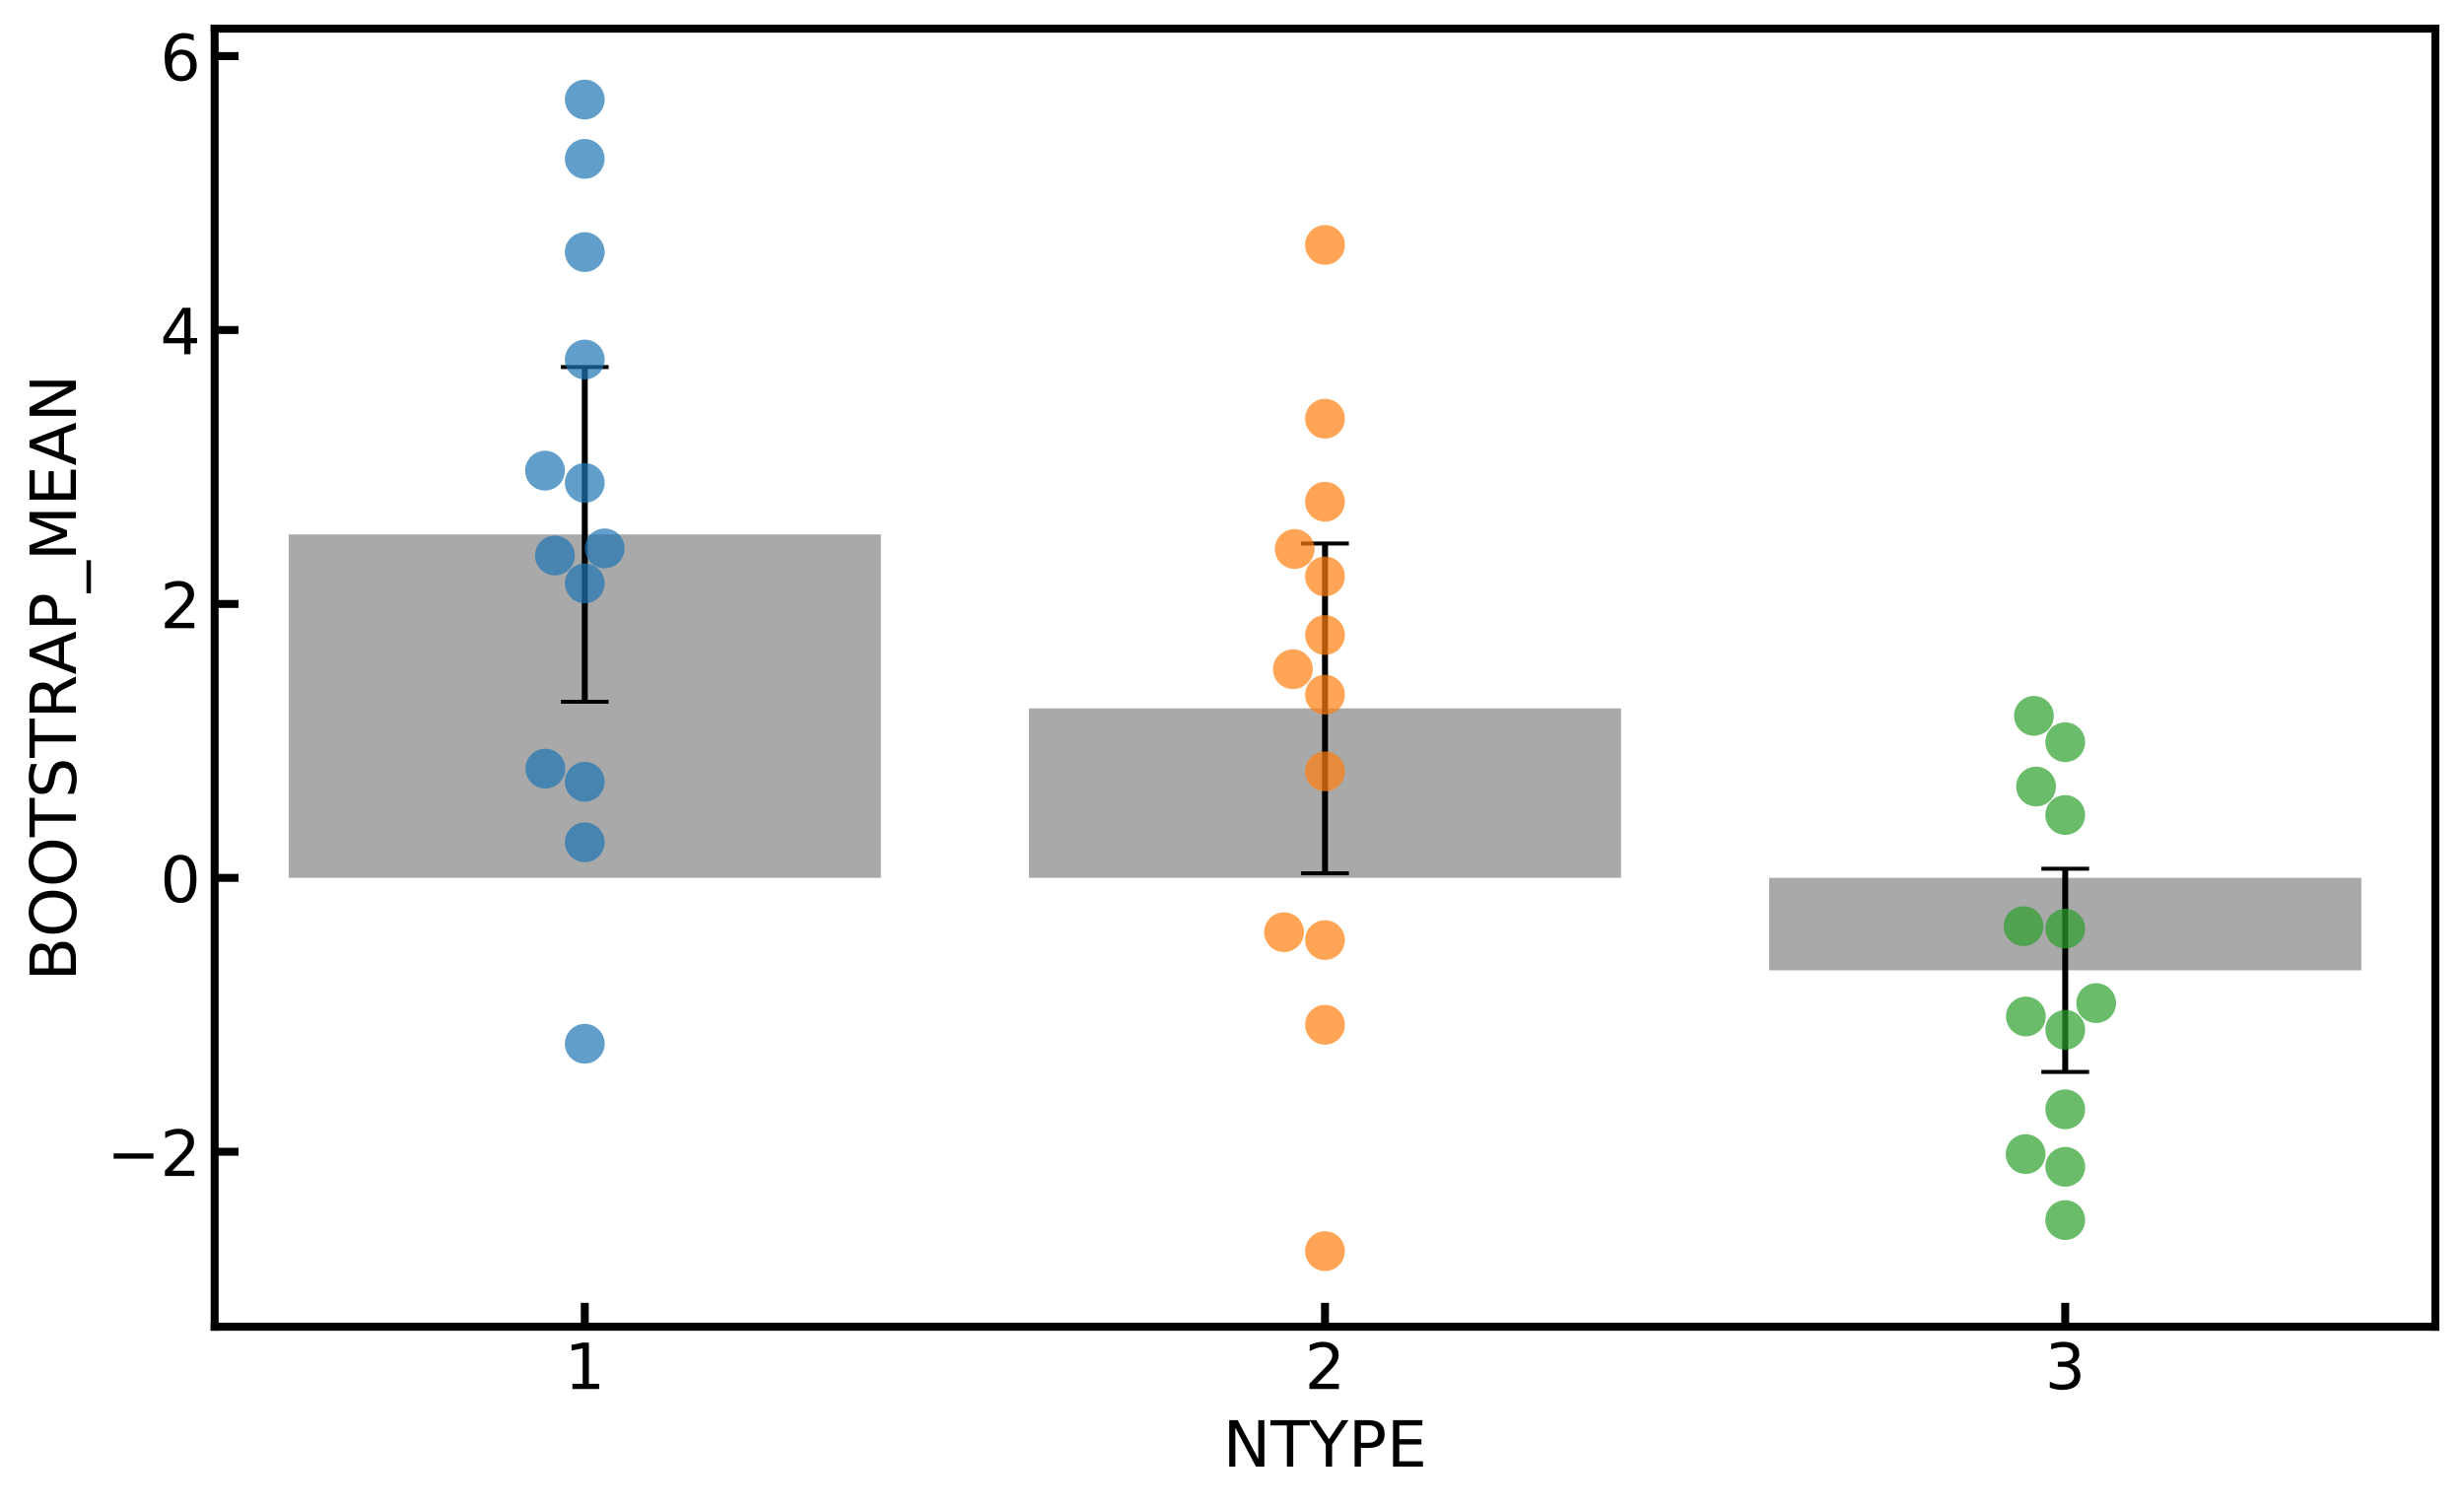 <?xml version="1.0" encoding="utf-8" standalone="no"?>
<!DOCTYPE svg PUBLIC "-//W3C//DTD SVG 1.1//EN"
  "http://www.w3.org/Graphics/SVG/1.1/DTD/svg11.dtd">
<!-- Created with matplotlib (https://matplotlib.org/) -->
<svg height="379.03pt" version="1.1" viewBox="0 0 619.135 379.03" width="619.135pt" xmlns="http://www.w3.org/2000/svg" xmlns:xlink="http://www.w3.org/1999/xlink">
 <defs>
  <style type="text/css">
*{stroke-linecap:butt;stroke-linejoin:round;}
  </style>
 </defs>
 <g id="figure_1">
  <g id="patch_1">
   <path d="M 0 379.03 
L 619.135 379.03 
L 619.135 0 
L 0 0 
z
" style="fill:#ffffff;"/>
  </g>
  <g id="axes_1">
   <g id="patch_2">
    <path d="M 53.935 333.36 
L 611.935 333.36 
L 611.935 7.2 
L 53.935 7.2 
z
" style="fill:#ffffff;"/>
   </g>
   <g id="patch_3">
    <path clip-path="url(#p470d7bf992)" d="M 72.535 220.579 
L 221.335 220.579 
L 221.335 134.28 
L 72.535 134.28 
z
" style="fill:#a9a9a9;"/>
   </g>
   <g id="patch_4">
    <path clip-path="url(#p470d7bf992)" d="M 258.535 220.579 
L 407.335 220.579 
L 407.335 177.997 
L 258.535 177.997 
z
" style="fill:#a9a9a9;"/>
   </g>
   <g id="patch_5">
    <path clip-path="url(#p470d7bf992)" d="M 444.535 220.579 
L 593.335 220.579 
L 593.335 243.809 
L 444.535 243.809 
z
" style="fill:#a9a9a9;"/>
   </g>
   <g id="matplotlib.axis_1">
    <g id="xtick_1">
     <g id="line2d_1">
      <defs>
       <path d="M 0 0 
L 0 -6 
" id="m9a22f05660" style="stroke:#000000;stroke-width:2;"/>
      </defs>
      <g>
       <use style="stroke:#000000;stroke-width:2;" x="146.935" xlink:href="#m9a22f05660" y="333.36"/>
      </g>
     </g>
     <g id="text_1">
      <!-- 1 -->
      <defs>
       <path d="M 12.406 8.297 
L 28.516 8.297 
L 28.516 63.922 
L 10.984 60.406 
L 10.984 69.391 
L 28.422 72.906 
L 38.281 72.906 
L 38.281 8.297 
L 54.391 8.297 
L 54.391 0 
L 12.406 0 
z
" id="DejaVuSans-49"/>
      </defs>
      <g transform="translate(141.845 349.017)scale(0.16 -0.16)">
       <use xlink:href="#DejaVuSans-49"/>
      </g>
     </g>
    </g>
    <g id="xtick_2">
     <g id="line2d_2">
      <g>
       <use style="stroke:#000000;stroke-width:2;" x="332.935" xlink:href="#m9a22f05660" y="333.36"/>
      </g>
     </g>
     <g id="text_2">
      <!-- 2 -->
      <defs>
       <path d="M 19.188 8.297 
L 53.609 8.297 
L 53.609 0 
L 7.328 0 
L 7.328 8.297 
Q 12.938 14.109 22.625 23.891 
Q 32.328 33.688 34.812 36.531 
Q 39.547 41.844 41.422 45.531 
Q 43.312 49.219 43.312 52.781 
Q 43.312 58.594 39.234 62.25 
Q 35.156 65.922 28.609 65.922 
Q 23.969 65.922 18.812 64.312 
Q 13.672 62.703 7.812 59.422 
L 7.812 69.391 
Q 13.766 71.781 18.938 73 
Q 24.125 74.219 28.422 74.219 
Q 39.75 74.219 46.484 68.547 
Q 53.219 62.891 53.219 53.422 
Q 53.219 48.922 51.531 44.891 
Q 49.859 40.875 45.406 35.406 
Q 44.188 33.984 37.641 27.219 
Q 31.109 20.453 19.188 8.297 
z
" id="DejaVuSans-50"/>
      </defs>
      <g transform="translate(327.845 349.017)scale(0.16 -0.16)">
       <use xlink:href="#DejaVuSans-50"/>
      </g>
     </g>
    </g>
    <g id="xtick_3">
     <g id="line2d_3">
      <g>
       <use style="stroke:#000000;stroke-width:2;" x="518.935" xlink:href="#m9a22f05660" y="333.36"/>
      </g>
     </g>
     <g id="text_3">
      <!-- 3 -->
      <defs>
       <path d="M 40.578 39.312 
Q 47.656 37.797 51.625 33 
Q 55.609 28.219 55.609 21.188 
Q 55.609 10.406 48.188 4.484 
Q 40.766 -1.422 27.094 -1.422 
Q 22.516 -1.422 17.656 -0.516 
Q 12.797 0.391 7.625 2.203 
L 7.625 11.719 
Q 11.719 9.328 16.594 8.109 
Q 21.484 6.891 26.812 6.891 
Q 36.078 6.891 40.938 10.547 
Q 45.797 14.203 45.797 21.188 
Q 45.797 27.641 41.281 31.266 
Q 36.766 34.906 28.719 34.906 
L 20.219 34.906 
L 20.219 43.016 
L 29.109 43.016 
Q 36.375 43.016 40.234 45.922 
Q 44.094 48.828 44.094 54.297 
Q 44.094 59.906 40.109 62.906 
Q 36.141 65.922 28.719 65.922 
Q 24.656 65.922 20.016 65.031 
Q 15.375 64.156 9.812 62.312 
L 9.812 71.094 
Q 15.438 72.656 20.344 73.438 
Q 25.25 74.219 29.594 74.219 
Q 40.828 74.219 47.359 69.109 
Q 53.906 64.016 53.906 55.328 
Q 53.906 49.266 50.438 45.094 
Q 46.969 40.922 40.578 39.312 
z
" id="DejaVuSans-51"/>
      </defs>
      <g transform="translate(513.845 349.017)scale(0.16 -0.16)">
       <use xlink:href="#DejaVuSans-51"/>
      </g>
     </g>
    </g>
    <g id="text_4">
     <!-- NTYPE -->
     <defs>
      <path d="M 9.812 72.906 
L 23.094 72.906 
L 55.422 11.922 
L 55.422 72.906 
L 64.984 72.906 
L 64.984 0 
L 51.703 0 
L 19.391 60.984 
L 19.391 0 
L 9.812 0 
z
" id="DejaVuSans-78"/>
      <path d="M -0.297 72.906 
L 61.375 72.906 
L 61.375 64.594 
L 35.5 64.594 
L 35.5 0 
L 25.594 0 
L 25.594 64.594 
L -0.297 64.594 
z
" id="DejaVuSans-84"/>
      <path d="M -0.203 72.906 
L 10.406 72.906 
L 30.609 42.922 
L 50.688 72.906 
L 61.281 72.906 
L 35.5 34.719 
L 35.5 0 
L 25.594 0 
L 25.594 34.719 
z
" id="DejaVuSans-89"/>
      <path d="M 19.672 64.797 
L 19.672 37.406 
L 32.078 37.406 
Q 38.969 37.406 42.719 40.969 
Q 46.484 44.531 46.484 51.125 
Q 46.484 57.672 42.719 61.234 
Q 38.969 64.797 32.078 64.797 
z
M 9.812 72.906 
L 32.078 72.906 
Q 44.344 72.906 50.609 67.359 
Q 56.891 61.812 56.891 51.125 
Q 56.891 40.328 50.609 34.812 
Q 44.344 29.297 32.078 29.297 
L 19.672 29.297 
L 19.672 0 
L 9.812 0 
z
" id="DejaVuSans-80"/>
      <path d="M 9.812 72.906 
L 55.906 72.906 
L 55.906 64.594 
L 19.672 64.594 
L 19.672 43.016 
L 54.391 43.016 
L 54.391 34.719 
L 19.672 34.719 
L 19.672 8.297 
L 56.781 8.297 
L 56.781 0 
L 9.812 0 
z
" id="DejaVuSans-69"/>
     </defs>
     <g transform="translate(307.299 368.502)scale(0.16 -0.16)">
      <use xlink:href="#DejaVuSans-78"/>
      <use x="74.805" xlink:href="#DejaVuSans-84"/>
      <use x="135.889" xlink:href="#DejaVuSans-89"/>
      <use x="196.973" xlink:href="#DejaVuSans-80"/>
      <use x="257.275" xlink:href="#DejaVuSans-69"/>
     </g>
    </g>
   </g>
   <g id="matplotlib.axis_2">
    <g id="ytick_1">
     <g id="line2d_4">
      <defs>
       <path d="M 0 0 
L 6 0 
" id="m13ac4e806c" style="stroke:#000000;stroke-width:2;"/>
      </defs>
      <g>
       <use style="stroke:#000000;stroke-width:2;" x="53.935" xlink:href="#m13ac4e806c" y="289.405"/>
      </g>
     </g>
     <g id="text_5">
      <!-- −2 -->
      <defs>
       <path d="M 10.594 35.5 
L 73.188 35.5 
L 73.188 27.203 
L 10.594 27.203 
z
" id="DejaVuSans-8722"/>
      </defs>
      <g transform="translate(26.848 295.484)scale(0.16 -0.16)">
       <use xlink:href="#DejaVuSans-8722"/>
       <use x="83.789" xlink:href="#DejaVuSans-50"/>
      </g>
     </g>
    </g>
    <g id="ytick_2">
     <g id="line2d_5">
      <g>
       <use style="stroke:#000000;stroke-width:2;" x="53.935" xlink:href="#m13ac4e806c" y="220.579"/>
      </g>
     </g>
     <g id="text_6">
      <!-- 0 -->
      <defs>
       <path d="M 31.781 66.406 
Q 24.172 66.406 20.328 58.906 
Q 16.5 51.422 16.5 36.375 
Q 16.5 21.391 20.328 13.891 
Q 24.172 6.391 31.781 6.391 
Q 39.453 6.391 43.281 13.891 
Q 47.125 21.391 47.125 36.375 
Q 47.125 51.422 43.281 58.906 
Q 39.453 66.406 31.781 66.406 
z
M 31.781 74.219 
Q 44.047 74.219 50.516 64.516 
Q 56.984 54.828 56.984 36.375 
Q 56.984 17.969 50.516 8.266 
Q 44.047 -1.422 31.781 -1.422 
Q 19.531 -1.422 13.062 8.266 
Q 6.594 17.969 6.594 36.375 
Q 6.594 54.828 13.062 64.516 
Q 19.531 74.219 31.781 74.219 
z
" id="DejaVuSans-48"/>
      </defs>
      <g transform="translate(40.255 226.657)scale(0.16 -0.16)">
       <use xlink:href="#DejaVuSans-48"/>
      </g>
     </g>
    </g>
    <g id="ytick_3">
     <g id="line2d_6">
      <g>
       <use style="stroke:#000000;stroke-width:2;" x="53.935" xlink:href="#m13ac4e806c" y="151.752"/>
      </g>
     </g>
     <g id="text_7">
      <!-- 2 -->
      <g transform="translate(40.255 157.831)scale(0.16 -0.16)">
       <use xlink:href="#DejaVuSans-50"/>
      </g>
     </g>
    </g>
    <g id="ytick_4">
     <g id="line2d_7">
      <g>
       <use style="stroke:#000000;stroke-width:2;" x="53.935" xlink:href="#m13ac4e806c" y="82.926"/>
      </g>
     </g>
     <g id="text_8">
      <!-- 4 -->
      <defs>
       <path d="M 37.797 64.312 
L 12.891 25.391 
L 37.797 25.391 
z
M 35.203 72.906 
L 47.609 72.906 
L 47.609 25.391 
L 58.016 25.391 
L 58.016 17.188 
L 47.609 17.188 
L 47.609 0 
L 37.797 0 
L 37.797 17.188 
L 4.891 17.188 
L 4.891 26.703 
z
" id="DejaVuSans-52"/>
      </defs>
      <g transform="translate(40.255 89.005)scale(0.16 -0.16)">
       <use xlink:href="#DejaVuSans-52"/>
      </g>
     </g>
    </g>
    <g id="ytick_5">
     <g id="line2d_8">
      <g>
       <use style="stroke:#000000;stroke-width:2;" x="53.935" xlink:href="#m13ac4e806c" y="14.099"/>
      </g>
     </g>
     <g id="text_9">
      <!-- 6 -->
      <defs>
       <path d="M 33.016 40.375 
Q 26.375 40.375 22.484 35.828 
Q 18.609 31.297 18.609 23.391 
Q 18.609 15.531 22.484 10.953 
Q 26.375 6.391 33.016 6.391 
Q 39.656 6.391 43.531 10.953 
Q 47.406 15.531 47.406 23.391 
Q 47.406 31.297 43.531 35.828 
Q 39.656 40.375 33.016 40.375 
z
M 52.594 71.297 
L 52.594 62.312 
Q 48.875 64.062 45.094 64.984 
Q 41.312 65.922 37.594 65.922 
Q 27.828 65.922 22.672 59.328 
Q 17.531 52.734 16.797 39.406 
Q 19.672 43.656 24.016 45.922 
Q 28.375 48.188 33.594 48.188 
Q 44.578 48.188 50.953 41.516 
Q 57.328 34.859 57.328 23.391 
Q 57.328 12.156 50.688 5.359 
Q 44.047 -1.422 33.016 -1.422 
Q 20.359 -1.422 13.672 8.266 
Q 6.984 17.969 6.984 36.375 
Q 6.984 53.656 15.188 63.938 
Q 23.391 74.219 37.203 74.219 
Q 40.922 74.219 44.703 73.484 
Q 48.484 72.75 52.594 71.297 
z
" id="DejaVuSans-54"/>
      </defs>
      <g transform="translate(40.255 20.178)scale(0.16 -0.16)">
       <use xlink:href="#DejaVuSans-54"/>
      </g>
     </g>
    </g>
    <g id="text_10">
     <!-- BOOTSTRAP_MEAN -->
     <defs>
      <path d="M 19.672 34.812 
L 19.672 8.109 
L 35.5 8.109 
Q 43.453 8.109 47.281 11.406 
Q 51.125 14.703 51.125 21.484 
Q 51.125 28.328 47.281 31.562 
Q 43.453 34.812 35.5 34.812 
z
M 19.672 64.797 
L 19.672 42.828 
L 34.281 42.828 
Q 41.5 42.828 45.031 45.531 
Q 48.578 48.25 48.578 53.812 
Q 48.578 59.328 45.031 62.062 
Q 41.5 64.797 34.281 64.797 
z
M 9.812 72.906 
L 35.016 72.906 
Q 46.297 72.906 52.391 68.219 
Q 58.5 63.531 58.5 54.891 
Q 58.5 48.188 55.375 44.234 
Q 52.25 40.281 46.188 39.312 
Q 53.469 37.75 57.5 32.781 
Q 61.531 27.828 61.531 20.406 
Q 61.531 10.641 54.891 5.312 
Q 48.25 0 35.984 0 
L 9.812 0 
z
" id="DejaVuSans-66"/>
      <path d="M 39.406 66.219 
Q 28.656 66.219 22.328 58.203 
Q 16.016 50.203 16.016 36.375 
Q 16.016 22.609 22.328 14.594 
Q 28.656 6.594 39.406 6.594 
Q 50.141 6.594 56.422 14.594 
Q 62.703 22.609 62.703 36.375 
Q 62.703 50.203 56.422 58.203 
Q 50.141 66.219 39.406 66.219 
z
M 39.406 74.219 
Q 54.734 74.219 63.906 63.938 
Q 73.094 53.656 73.094 36.375 
Q 73.094 19.141 63.906 8.859 
Q 54.734 -1.422 39.406 -1.422 
Q 24.031 -1.422 14.812 8.828 
Q 5.609 19.094 5.609 36.375 
Q 5.609 53.656 14.812 63.938 
Q 24.031 74.219 39.406 74.219 
z
" id="DejaVuSans-79"/>
      <path d="M 53.516 70.516 
L 53.516 60.891 
Q 47.906 63.578 42.922 64.891 
Q 37.938 66.219 33.297 66.219 
Q 25.25 66.219 20.875 63.094 
Q 16.5 59.969 16.5 54.203 
Q 16.5 49.359 19.406 46.891 
Q 22.312 44.438 30.422 42.922 
L 36.375 41.703 
Q 47.406 39.594 52.656 34.297 
Q 57.906 29 57.906 20.125 
Q 57.906 9.516 50.797 4.047 
Q 43.703 -1.422 29.984 -1.422 
Q 24.812 -1.422 18.969 -0.25 
Q 13.141 0.922 6.891 3.219 
L 6.891 13.375 
Q 12.891 10.016 18.656 8.297 
Q 24.422 6.594 29.984 6.594 
Q 38.422 6.594 43.016 9.906 
Q 47.609 13.234 47.609 19.391 
Q 47.609 24.75 44.312 27.781 
Q 41.016 30.812 33.5 32.328 
L 27.484 33.5 
Q 16.453 35.688 11.516 40.375 
Q 6.594 45.062 6.594 53.422 
Q 6.594 63.094 13.406 68.656 
Q 20.219 74.219 32.172 74.219 
Q 37.312 74.219 42.625 73.281 
Q 47.953 72.359 53.516 70.516 
z
" id="DejaVuSans-83"/>
      <path d="M 44.391 34.188 
Q 47.562 33.109 50.562 29.594 
Q 53.562 26.078 56.594 19.922 
L 66.609 0 
L 56 0 
L 46.688 18.703 
Q 43.062 26.031 39.672 28.422 
Q 36.281 30.812 30.422 30.812 
L 19.672 30.812 
L 19.672 0 
L 9.812 0 
L 9.812 72.906 
L 32.078 72.906 
Q 44.578 72.906 50.734 67.672 
Q 56.891 62.453 56.891 51.906 
Q 56.891 45.016 53.688 40.469 
Q 50.484 35.938 44.391 34.188 
z
M 19.672 64.797 
L 19.672 38.922 
L 32.078 38.922 
Q 39.203 38.922 42.844 42.219 
Q 46.484 45.516 46.484 51.906 
Q 46.484 58.297 42.844 61.547 
Q 39.203 64.797 32.078 64.797 
z
" id="DejaVuSans-82"/>
      <path d="M 34.188 63.188 
L 20.797 26.906 
L 47.609 26.906 
z
M 28.609 72.906 
L 39.797 72.906 
L 67.578 0 
L 57.328 0 
L 50.688 18.703 
L 17.828 18.703 
L 11.188 0 
L 0.781 0 
z
" id="DejaVuSans-65"/>
      <path d="M 50.984 -16.609 
L 50.984 -23.578 
L -0.984 -23.578 
L -0.984 -16.609 
z
" id="DejaVuSans-95"/>
      <path d="M 9.812 72.906 
L 24.516 72.906 
L 43.109 23.297 
L 61.812 72.906 
L 76.516 72.906 
L 76.516 0 
L 66.891 0 
L 66.891 64.016 
L 48.094 14.016 
L 38.188 14.016 
L 19.391 64.016 
L 19.391 0 
L 9.812 0 
z
" id="DejaVuSans-77"/>
     </defs>
     <g transform="translate(19.075 246.479)rotate(-90)scale(0.16 -0.16)">
      <use xlink:href="#DejaVuSans-66"/>
      <use x="68.588" xlink:href="#DejaVuSans-79"/>
      <use x="147.299" xlink:href="#DejaVuSans-79"/>
      <use x="226.01" xlink:href="#DejaVuSans-84"/>
      <use x="287.094" xlink:href="#DejaVuSans-83"/>
      <use x="350.57" xlink:href="#DejaVuSans-84"/>
      <use x="411.654" xlink:href="#DejaVuSans-82"/>
      <use x="481.074" xlink:href="#DejaVuSans-65"/>
      <use x="549.482" xlink:href="#DejaVuSans-80"/>
      <use x="609.785" xlink:href="#DejaVuSans-95"/>
      <use x="659.785" xlink:href="#DejaVuSans-77"/>
      <use x="746.064" xlink:href="#DejaVuSans-69"/>
      <use x="809.248" xlink:href="#DejaVuSans-65"/>
      <use x="877.656" xlink:href="#DejaVuSans-78"/>
     </g>
    </g>
   </g>
   <g id="LineCollection_1">
    <path clip-path="url(#p470d7bf992)" d="M 146.935 176.332 
L 146.935 92.227 
" style="fill:none;stroke:#000000;stroke-width:1.5;"/>
    <path clip-path="url(#p470d7bf992)" d="M 332.935 219.434 
L 332.935 136.56 
" style="fill:none;stroke:#000000;stroke-width:1.5;"/>
    <path clip-path="url(#p470d7bf992)" d="M 518.935 269.338 
L 518.935 218.281 
" style="fill:none;stroke:#000000;stroke-width:1.5;"/>
   </g>
   <g id="line2d_9">
    <defs>
     <path d="M 6 0 
L -6 -0 
" id="me82e63419b" style="stroke:#000000;"/>
    </defs>
    <g clip-path="url(#p470d7bf992)">
     <use style="stroke:#000000;" x="146.935" xlink:href="#me82e63419b" y="176.332"/>
     <use style="stroke:#000000;" x="332.935" xlink:href="#me82e63419b" y="219.434"/>
     <use style="stroke:#000000;" x="518.935" xlink:href="#me82e63419b" y="269.338"/>
    </g>
   </g>
   <g id="line2d_10">
    <g clip-path="url(#p470d7bf992)">
     <use style="stroke:#000000;" x="146.935" xlink:href="#me82e63419b" y="92.227"/>
     <use style="stroke:#000000;" x="332.935" xlink:href="#me82e63419b" y="136.56"/>
     <use style="stroke:#000000;" x="518.935" xlink:href="#me82e63419b" y="218.281"/>
    </g>
   </g>
   <g id="patch_6">
    <path d="M 53.935 333.36 
L 53.935 7.2 
" style="fill:none;stroke:#000000;stroke-linecap:square;stroke-linejoin:miter;stroke-width:2;"/>
   </g>
   <g id="patch_7">
    <path d="M 611.935 333.36 
L 611.935 7.2 
" style="fill:none;stroke:#000000;stroke-linecap:square;stroke-linejoin:miter;stroke-width:2;"/>
   </g>
   <g id="patch_8">
    <path d="M 53.935 333.36 
L 611.935 333.36 
" style="fill:none;stroke:#000000;stroke-linecap:square;stroke-linejoin:miter;stroke-width:2;"/>
   </g>
   <g id="patch_9">
    <path d="M 53.935 7.2 
L 611.935 7.2 
" style="fill:none;stroke:#000000;stroke-linecap:square;stroke-linejoin:miter;stroke-width:2;"/>
   </g>
   <g id="PathCollection_1">
    <defs>
     <path d="M 0 5 
C 1.326 5 2.598 4.473 3.536 3.536 
C 4.473 2.598 5 1.326 5 0 
C 5 -1.326 4.473 -2.598 3.536 -3.536 
C 2.598 -4.473 1.326 -5 0 -5 
C -1.326 -5 -2.598 -4.473 -3.536 -3.536 
C -4.473 -2.598 -5 -1.326 -5 0 
C -5 1.326 -4.473 2.598 -3.536 3.536 
C -2.598 4.473 -1.326 5 0 5 
z
" id="C0_0_e0e0a47466"/>
    </defs>
    <g clip-path="url(#p470d7bf992)">
     <use style="fill:#1f77b4;fill-opacity:0.7;" x="146.935" xlink:href="#C0_0_e0e0a47466" y="262.262"/>
    </g>
    <g clip-path="url(#p470d7bf992)">
     <use style="fill:#1f77b4;fill-opacity:0.7;" x="146.935" xlink:href="#C0_0_e0e0a47466" y="211.641"/>
    </g>
    <g clip-path="url(#p470d7bf992)">
     <use style="fill:#1f77b4;fill-opacity:0.7;" x="146.935" xlink:href="#C0_0_e0e0a47466" y="196.437"/>
    </g>
    <g clip-path="url(#p470d7bf992)">
     <use style="fill:#1f77b4;fill-opacity:0.7;" x="137.025" xlink:href="#C0_0_e0e0a47466" y="193.131"/>
    </g>
    <g clip-path="url(#p470d7bf992)">
     <use style="fill:#1f77b4;fill-opacity:0.7;" x="146.935" xlink:href="#C0_0_e0e0a47466" y="146.581"/>
    </g>
    <g clip-path="url(#p470d7bf992)">
     <use style="fill:#1f77b4;fill-opacity:0.7;" x="139.431" xlink:href="#C0_0_e0e0a47466" y="139.587"/>
    </g>
    <g clip-path="url(#p470d7bf992)">
     <use style="fill:#1f77b4;fill-opacity:0.7;" x="151.937" xlink:href="#C0_0_e0e0a47466" y="137.789"/>
    </g>
    <g clip-path="url(#p470d7bf992)">
     <use style="fill:#1f77b4;fill-opacity:0.7;" x="146.935" xlink:href="#C0_0_e0e0a47466" y="121.337"/>
    </g>
    <g clip-path="url(#p470d7bf992)">
     <use style="fill:#1f77b4;fill-opacity:0.7;" x="136.946" xlink:href="#C0_0_e0e0a47466" y="118.256"/>
    </g>
    <g clip-path="url(#p470d7bf992)">
     <use style="fill:#1f77b4;fill-opacity:0.7;" x="146.935" xlink:href="#C0_0_e0e0a47466" y="90.341"/>
    </g>
    <g clip-path="url(#p470d7bf992)">
     <use style="fill:#1f77b4;fill-opacity:0.7;" x="146.935" xlink:href="#C0_0_e0e0a47466" y="63.339"/>
    </g>
    <g clip-path="url(#p470d7bf992)">
     <use style="fill:#1f77b4;fill-opacity:0.7;" x="146.935" xlink:href="#C0_0_e0e0a47466" y="39.921"/>
    </g>
    <g clip-path="url(#p470d7bf992)">
     <use style="fill:#1f77b4;fill-opacity:0.7;" x="146.935" xlink:href="#C0_0_e0e0a47466" y="25.012"/>
    </g>
   </g>
   <g id="PathCollection_2">
    <defs>
     <path d="M 0 5 
C 1.326 5 2.598 4.473 3.536 3.536 
C 4.473 2.598 5 1.326 5 0 
C 5 -1.326 4.473 -2.598 3.536 -3.536 
C 2.598 -4.473 1.326 -5 0 -5 
C -1.326 -5 -2.598 -4.473 -3.536 -3.536 
C -4.473 -2.598 -5 -1.326 -5 0 
C -5 1.326 -4.473 2.598 -3.536 3.536 
C -2.598 4.473 -1.326 5 0 5 
z
" id="C1_0_ab198a1dc7"/>
    </defs>
    <g clip-path="url(#p470d7bf992)">
     <use style="fill:#ff7f0e;fill-opacity:0.7;" x="332.935" xlink:href="#C1_0_ab198a1dc7" y="314.364"/>
    </g>
    <g clip-path="url(#p470d7bf992)">
     <use style="fill:#ff7f0e;fill-opacity:0.7;" x="332.935" xlink:href="#C1_0_ab198a1dc7" y="257.487"/>
    </g>
    <g clip-path="url(#p470d7bf992)">
     <use style="fill:#ff7f0e;fill-opacity:0.7;" x="332.935" xlink:href="#C1_0_ab198a1dc7" y="236.208"/>
    </g>
    <g clip-path="url(#p470d7bf992)">
     <use style="fill:#ff7f0e;fill-opacity:0.7;" x="322.643" xlink:href="#C1_0_ab198a1dc7" y="234.228"/>
    </g>
    <g clip-path="url(#p470d7bf992)">
     <use style="fill:#ff7f0e;fill-opacity:0.7;" x="332.935" xlink:href="#C1_0_ab198a1dc7" y="193.82"/>
    </g>
    <g clip-path="url(#p470d7bf992)">
     <use style="fill:#ff7f0e;fill-opacity:0.7;" x="332.935" xlink:href="#C1_0_ab198a1dc7" y="174.547"/>
    </g>
    <g clip-path="url(#p470d7bf992)">
     <use style="fill:#ff7f0e;fill-opacity:0.7;" x="324.864" xlink:href="#C1_0_ab198a1dc7" y="168.15"/>
    </g>
    <g clip-path="url(#p470d7bf992)">
     <use style="fill:#ff7f0e;fill-opacity:0.7;" x="332.935" xlink:href="#C1_0_ab198a1dc7" y="159.563"/>
    </g>
    <g clip-path="url(#p470d7bf992)">
     <use style="fill:#ff7f0e;fill-opacity:0.7;" x="332.935" xlink:href="#C1_0_ab198a1dc7" y="144.834"/>
    </g>
    <g clip-path="url(#p470d7bf992)">
     <use style="fill:#ff7f0e;fill-opacity:0.7;" x="325.323" xlink:href="#C1_0_ab198a1dc7" y="137.947"/>
    </g>
    <g clip-path="url(#p470d7bf992)">
     <use style="fill:#ff7f0e;fill-opacity:0.7;" x="332.935" xlink:href="#C1_0_ab198a1dc7" y="126.07"/>
    </g>
    <g clip-path="url(#p470d7bf992)">
     <use style="fill:#ff7f0e;fill-opacity:0.7;" x="332.935" xlink:href="#C1_0_ab198a1dc7" y="105.2"/>
    </g>
    <g clip-path="url(#p470d7bf992)">
     <use style="fill:#ff7f0e;fill-opacity:0.7;" x="332.935" xlink:href="#C1_0_ab198a1dc7" y="61.548"/>
    </g>
   </g>
   <g id="PathCollection_3">
    <defs>
     <path d="M 0 5 
C 1.326 5 2.598 4.473 3.536 3.536 
C 4.473 2.598 5 1.326 5 0 
C 5 -1.326 4.473 -2.598 3.536 -3.536 
C 2.598 -4.473 1.326 -5 0 -5 
C -1.326 -5 -2.598 -4.473 -3.536 -3.536 
C -4.473 -2.598 -5 -1.326 -5 0 
C -5 1.326 -4.473 2.598 -3.536 3.536 
C -2.598 4.473 -1.326 5 0 5 
z
" id="C2_0_81533ce11a"/>
    </defs>
    <g clip-path="url(#p470d7bf992)">
     <use style="fill:#2ca02c;fill-opacity:0.7;" x="518.935" xlink:href="#C2_0_81533ce11a" y="306.564"/>
    </g>
    <g clip-path="url(#p470d7bf992)">
     <use style="fill:#2ca02c;fill-opacity:0.7;" x="518.935" xlink:href="#C2_0_81533ce11a" y="293.184"/>
    </g>
    <g clip-path="url(#p470d7bf992)">
     <use style="fill:#2ca02c;fill-opacity:0.7;" x="508.986" xlink:href="#C2_0_81533ce11a" y="289.987"/>
    </g>
    <g clip-path="url(#p470d7bf992)">
     <use style="fill:#2ca02c;fill-opacity:0.7;" x="518.935" xlink:href="#C2_0_81533ce11a" y="278.738"/>
    </g>
    <g clip-path="url(#p470d7bf992)">
     <use style="fill:#2ca02c;fill-opacity:0.7;" x="518.935" xlink:href="#C2_0_81533ce11a" y="258.76"/>
    </g>
    <g clip-path="url(#p470d7bf992)">
     <use style="fill:#2ca02c;fill-opacity:0.7;" x="509.042" xlink:href="#C2_0_81533ce11a" y="255.411"/>
    </g>
    <g clip-path="url(#p470d7bf992)">
     <use style="fill:#2ca02c;fill-opacity:0.7;" x="526.717" xlink:href="#C2_0_81533ce11a" y="252.047"/>
    </g>
    <g clip-path="url(#p470d7bf992)">
     <use style="fill:#2ca02c;fill-opacity:0.7;" x="518.935" xlink:href="#C2_0_81533ce11a" y="233.337"/>
    </g>
    <g clip-path="url(#p470d7bf992)">
     <use style="fill:#2ca02c;fill-opacity:0.7;" x="508.455" xlink:href="#C2_0_81533ce11a" y="232.719"/>
    </g>
    <g clip-path="url(#p470d7bf992)">
     <use style="fill:#2ca02c;fill-opacity:0.7;" x="518.935" xlink:href="#C2_0_81533ce11a" y="204.787"/>
    </g>
    <g clip-path="url(#p470d7bf992)">
     <use style="fill:#2ca02c;fill-opacity:0.7;" x="511.605" xlink:href="#C2_0_81533ce11a" y="197.627"/>
    </g>
    <g clip-path="url(#p470d7bf992)">
     <use style="fill:#2ca02c;fill-opacity:0.7;" x="518.935" xlink:href="#C2_0_81533ce11a" y="186.489"/>
    </g>
    <g clip-path="url(#p470d7bf992)">
     <use style="fill:#2ca02c;fill-opacity:0.7;" x="511.063" xlink:href="#C2_0_81533ce11a" y="179.872"/>
    </g>
   </g>
  </g>
 </g>
 <defs>
  <clipPath id="p470d7bf992">
   <rect height="326.16" width="558" x="53.935" y="7.2"/>
  </clipPath>
 </defs>
</svg>

